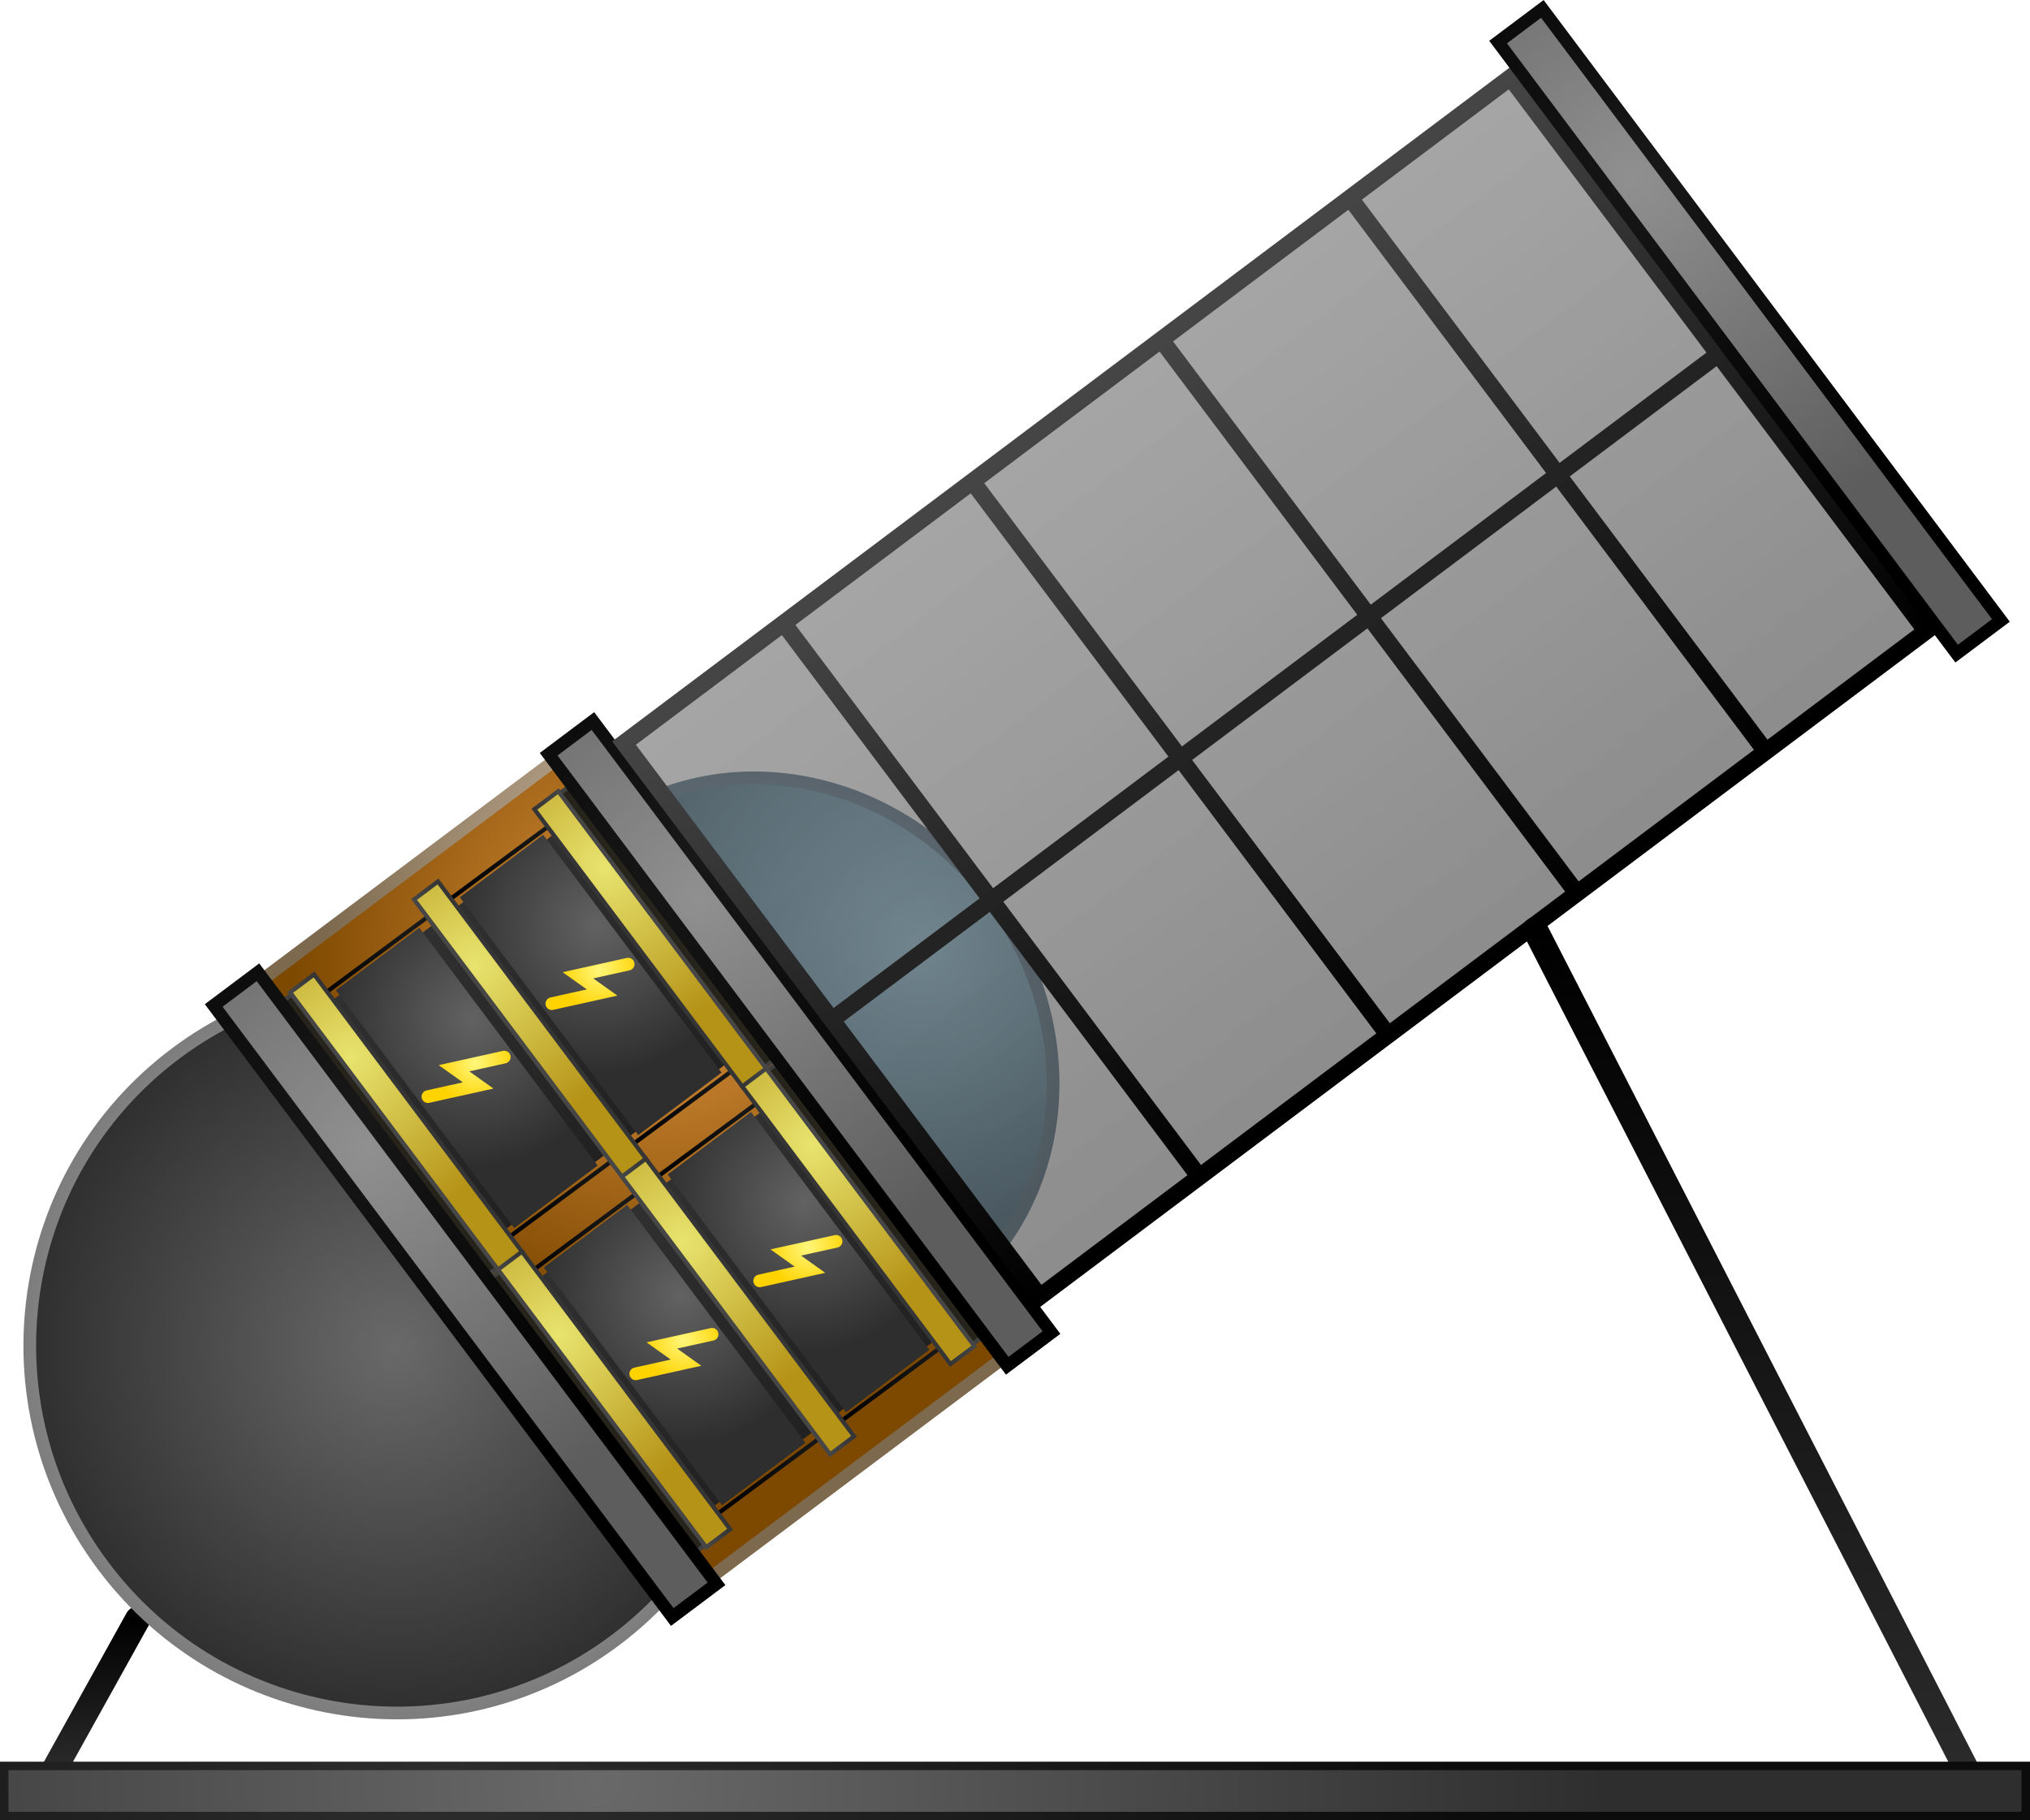 <svg version="1.1" xmlns="http://www.w3.org/2000/svg" xmlns:xlink="http://www.w3.org/1999/xlink" width="240" height="215.169" viewBox="0,0,240,215.169"><defs><linearGradient x1="131.309" y1="156.02" x2="131.309" y2="173.931" gradientUnits="userSpaceOnUse" id="color-1"><stop offset="0" stop-color="#000000"/><stop offset="1" stop-color="#2b2b2b"/></linearGradient><linearGradient x1="327.305" y1="74.523" x2="327.305" y2="175.023" gradientUnits="userSpaceOnUse" id="color-2"><stop offset="0" stop-color="#000000"/><stop offset="1" stop-color="#2b2b2b"/></linearGradient><radialGradient cx="166.749" cy="123.853" r="44.013" gradientUnits="userSpaceOnUse" id="color-3"><stop offset="0" stop-color="#696969"/><stop offset="1" stop-color="#2e2e2e"/></radialGradient><radialGradient cx="166.749" cy="123.853" r="44.013" gradientUnits="userSpaceOnUse" id="color-4"><stop offset="0" stop-color="#e0e0e0"/><stop offset="1" stop-color="#7d7d7d"/></radialGradient><radialGradient cx="229.016" cy="76.531" r="34.5" gradientUnits="userSpaceOnUse" id="color-5"><stop offset="0" stop-color="#94c9e0"/><stop offset="1" stop-color="#41687d"/></radialGradient><radialGradient cx="211.684" cy="90.154" r="34.5" gradientUnits="userSpaceOnUse" id="color-6"><stop offset="0" stop-color="#b6cee0"/><stop offset="1" stop-color="#4d697d"/></radialGradient><radialGradient cx="198.509" cy="77.55" r="44.167" gradientUnits="userSpaceOnUse" id="color-7"><stop offset="0" stop-color="#e19641"/><stop offset="1" stop-color="#7d4800"/></radialGradient><radialGradient cx="202.629" cy="71.535" r="44.167" gradientUnits="userSpaceOnUse" id="color-8"><stop offset="0" stop-color="#e0ccb5"/><stop offset="1" stop-color="#7d694d"/></radialGradient><linearGradient x1="168.88" y1="74.235" x2="156.31" y2="83.662" gradientUnits="userSpaceOnUse" id="color-9"><stop offset="0" stop-color="#191919"/><stop offset="1" stop-color="#000000"/></linearGradient><linearGradient x1="192.717" y1="101.533" x2="180.147" y2="110.96" gradientUnits="userSpaceOnUse" id="color-10"><stop offset="0" stop-color="#191919"/><stop offset="1" stop-color="#000000"/></linearGradient><linearGradient x1="165.132" y1="78.504" x2="185.497" y2="105.659" gradientUnits="userSpaceOnUse" id="color-11"><stop offset="0" stop-color="#303030"/><stop offset="1" stop-color="#212121"/></linearGradient><radialGradient cx="175.898" cy="85.011" r="17.57" gradientUnits="userSpaceOnUse" id="color-12"><stop offset="0" stop-color="#626262"/><stop offset="1" stop-color="#2e2e2e"/></radialGradient><radialGradient cx="176.23" cy="90.298" r="4.876" gradientUnits="userSpaceOnUse" id="color-13"><stop offset="0" stop-color="#fff67b"/><stop offset="1" stop-color="#ffd300"/></radialGradient><linearGradient x1="165.467" y1="99.217" x2="167.318" y2="97.829" gradientUnits="userSpaceOnUse" id="color-14"><stop offset="0" stop-color="#2b281f"/><stop offset="1" stop-color="#1f1c15"/></linearGradient><linearGradient x1="165.467" y1="99.217" x2="167.318" y2="97.829" gradientUnits="userSpaceOnUse" id="color-15"><stop offset="0" stop-color="#464646"/><stop offset="1" stop-color="#353535"/></linearGradient><radialGradient cx="161.426" cy="89.646" r="20.514" gradientUnits="userSpaceOnUse" id="color-16"><stop offset="0" stop-color="#e8e46e"/><stop offset="1" stop-color="#b59317"/></radialGradient><linearGradient x1="166.61" y1="98.359" x2="169.441" y2="96.237" gradientUnits="userSpaceOnUse" id="color-17"><stop offset="0" stop-color="#464646"/><stop offset="1" stop-color="#353535"/></linearGradient><linearGradient x1="184.62" y1="62.431" x2="172.96" y2="71.175" gradientUnits="userSpaceOnUse" id="color-18"><stop offset="0" stop-color="#191919"/><stop offset="1" stop-color="#000000"/></linearGradient><linearGradient x1="206.304" y1="91.344" x2="194.643" y2="100.089" gradientUnits="userSpaceOnUse" id="color-19"><stop offset="0" stop-color="#191919"/><stop offset="1" stop-color="#000000"/></linearGradient><linearGradient x1="199.459" y1="73.724" x2="197.609" y2="75.112" gradientUnits="userSpaceOnUse" id="color-20"><stop offset="0" stop-color="#2b281f"/><stop offset="1" stop-color="#1f1c15"/></linearGradient><linearGradient x1="199.459" y1="73.724" x2="197.609" y2="75.112" gradientUnits="userSpaceOnUse" id="color-21"><stop offset="0" stop-color="#464646"/><stop offset="1" stop-color="#353535"/></linearGradient><linearGradient x1="179.784" y1="67.516" x2="200.148" y2="94.671" gradientUnits="userSpaceOnUse" id="color-22"><stop offset="0" stop-color="#303030"/><stop offset="1" stop-color="#212121"/></linearGradient><radialGradient cx="190.55" cy="74.023" r="17.57" gradientUnits="userSpaceOnUse" id="color-23"><stop offset="0" stop-color="#626262"/><stop offset="1" stop-color="#2e2e2e"/></radialGradient><radialGradient cx="191.403" cy="67.165" r="20.514" gradientUnits="userSpaceOnUse" id="color-24"><stop offset="0" stop-color="#e8e46e"/><stop offset="1" stop-color="#b59317"/></radialGradient><linearGradient x1="198.316" y1="74.582" x2="195.486" y2="76.704" gradientUnits="userSpaceOnUse" id="color-25"><stop offset="0" stop-color="#464646"/><stop offset="1" stop-color="#353535"/></linearGradient><radialGradient cx="190.882" cy="79.31" r="4.876" gradientUnits="userSpaceOnUse" id="color-26"><stop offset="0" stop-color="#fff67b"/><stop offset="1" stop-color="#ffd300"/></radialGradient><radialGradient cx="176.078" cy="78.658" r="20.514" gradientUnits="userSpaceOnUse" id="color-27"><stop offset="0" stop-color="#e8e46e"/><stop offset="1" stop-color="#b59317"/></radialGradient><linearGradient x1="181.262" y1="87.371" x2="184.093" y2="85.249" gradientUnits="userSpaceOnUse" id="color-28"><stop offset="0" stop-color="#464646"/><stop offset="1" stop-color="#353535"/></linearGradient><linearGradient x1="193.453" y1="107.001" x2="180.883" y2="116.428" gradientUnits="userSpaceOnUse" id="color-29"><stop offset="0" stop-color="#191919"/><stop offset="1" stop-color="#000000"/></linearGradient><linearGradient x1="217.291" y1="134.3" x2="204.721" y2="143.727" gradientUnits="userSpaceOnUse" id="color-30"><stop offset="0" stop-color="#191919"/><stop offset="1" stop-color="#000000"/></linearGradient><linearGradient x1="189.705" y1="111.271" x2="210.07" y2="138.425" gradientUnits="userSpaceOnUse" id="color-31"><stop offset="0" stop-color="#303030"/><stop offset="1" stop-color="#212121"/></linearGradient><radialGradient cx="200.471" cy="117.778" r="17.57" gradientUnits="userSpaceOnUse" id="color-32"><stop offset="0" stop-color="#626262"/><stop offset="1" stop-color="#2e2e2e"/></radialGradient><radialGradient cx="200.803" cy="123.065" r="4.876" gradientUnits="userSpaceOnUse" id="color-33"><stop offset="0" stop-color="#fff67b"/><stop offset="1" stop-color="#ffd300"/></radialGradient><linearGradient x1="190.041" y1="131.983" x2="191.891" y2="130.595" gradientUnits="userSpaceOnUse" id="color-34"><stop offset="0" stop-color="#2b281f"/><stop offset="1" stop-color="#1f1c15"/></linearGradient><linearGradient x1="190.041" y1="131.983" x2="191.891" y2="130.595" gradientUnits="userSpaceOnUse" id="color-35"><stop offset="0" stop-color="#464646"/><stop offset="1" stop-color="#353535"/></linearGradient><radialGradient cx="186" cy="122.412" r="20.514" gradientUnits="userSpaceOnUse" id="color-36"><stop offset="0" stop-color="#e8e46e"/><stop offset="1" stop-color="#b59317"/></radialGradient><linearGradient x1="191.184" y1="131.126" x2="194.014" y2="129.003" gradientUnits="userSpaceOnUse" id="color-37"><stop offset="0" stop-color="#464646"/><stop offset="1" stop-color="#353535"/></linearGradient><linearGradient x1="209.193" y1="95.197" x2="197.533" y2="103.942" gradientUnits="userSpaceOnUse" id="color-38"><stop offset="0" stop-color="#191919"/><stop offset="1" stop-color="#000000"/></linearGradient><linearGradient x1="230.877" y1="124.111" x2="219.216" y2="132.855" gradientUnits="userSpaceOnUse" id="color-39"><stop offset="0" stop-color="#191919"/><stop offset="1" stop-color="#000000"/></linearGradient><linearGradient x1="224.033" y1="106.491" x2="222.182" y2="107.879" gradientUnits="userSpaceOnUse" id="color-40"><stop offset="0" stop-color="#2b281f"/><stop offset="1" stop-color="#1f1c15"/></linearGradient><linearGradient x1="224.033" y1="106.491" x2="222.182" y2="107.879" gradientUnits="userSpaceOnUse" id="color-41"><stop offset="0" stop-color="#464646"/><stop offset="1" stop-color="#353535"/></linearGradient><linearGradient x1="204.357" y1="100.283" x2="224.721" y2="127.437" gradientUnits="userSpaceOnUse" id="color-42"><stop offset="0" stop-color="#303030"/><stop offset="1" stop-color="#212121"/></linearGradient><radialGradient cx="215.123" cy="106.79" r="17.57" gradientUnits="userSpaceOnUse" id="color-43"><stop offset="0" stop-color="#626262"/><stop offset="1" stop-color="#2e2e2e"/></radialGradient><radialGradient cx="215.977" cy="99.931" r="20.514" gradientUnits="userSpaceOnUse" id="color-44"><stop offset="0" stop-color="#e8e46e"/><stop offset="1" stop-color="#b59317"/></radialGradient><linearGradient x1="222.89" y1="107.348" x2="220.059" y2="109.471" gradientUnits="userSpaceOnUse" id="color-45"><stop offset="0" stop-color="#464646"/><stop offset="1" stop-color="#353535"/></linearGradient><radialGradient cx="215.455" cy="112.077" r="4.876" gradientUnits="userSpaceOnUse" id="color-46"><stop offset="0" stop-color="#fff67b"/><stop offset="1" stop-color="#ffd300"/></radialGradient><radialGradient cx="200.651" cy="111.424" r="20.514" gradientUnits="userSpaceOnUse" id="color-47"><stop offset="0" stop-color="#e8e46e"/><stop offset="1" stop-color="#b59317"/></radialGradient><linearGradient x1="205.835" y1="120.138" x2="208.666" y2="118.015" gradientUnits="userSpaceOnUse" id="color-48"><stop offset="0" stop-color="#464646"/><stop offset="1" stop-color="#353535"/></linearGradient><radialGradient cx="202.718" cy="70.837" r="45.179" gradientUnits="userSpaceOnUse" id="color-49"><stop offset="0" stop-color="#909090"/><stop offset="1" stop-color="#5d5d5d"/></radialGradient><radialGradient cx="201.594" cy="66.264" r="45.179" gradientUnits="userSpaceOnUse" id="color-50"><stop offset="0" stop-color="#181818"/><stop offset="1" stop-color="#000000"/></radialGradient><linearGradient x1="246.176" y1="13.138" x2="295.328" y2="78.575" gradientUnits="userSpaceOnUse" id="color-51"><stop offset="0" stop-color="#656565" stop-opacity="0.58"/><stop offset="1" stop-color="#4b4b4b" stop-opacity="0.637"/></linearGradient><linearGradient x1="246.176" y1="13.138" x2="295.328" y2="78.575" gradientUnits="userSpaceOnUse" id="color-52"><stop offset="0" stop-color="#454545"/><stop offset="1" stop-color="#000000"/></linearGradient><linearGradient x1="212.807" y1="38.536" x2="261.715" y2="103.647" gradientUnits="userSpaceOnUse" id="color-53"><stop offset="0" stop-color="#454545"/><stop offset="1" stop-color="#000000"/></linearGradient><linearGradient x1="235.131" y1="21.777" x2="284.039" y2="86.889" gradientUnits="userSpaceOnUse" id="color-54"><stop offset="0" stop-color="#454545"/><stop offset="1" stop-color="#000000"/></linearGradient><linearGradient x1="257.455" y1="5.018" x2="306.363" y2="70.13" gradientUnits="userSpaceOnUse" id="color-55"><stop offset="0" stop-color="#454545"/><stop offset="1" stop-color="#000000"/></linearGradient><linearGradient x1="279.779" y1="-11.741" x2="328.687" y2="53.371" gradientUnits="userSpaceOnUse" id="color-56"><stop offset="0" stop-color="#454545"/><stop offset="1" stop-color="#000000"/></linearGradient><radialGradient cx="313.041" cy="-14.399" r="45.179" gradientUnits="userSpaceOnUse" id="color-57"><stop offset="0" stop-color="#909090"/><stop offset="1" stop-color="#5d5d5d"/></radialGradient><radialGradient cx="316.174" cy="-16.332" r="45.179" gradientUnits="userSpaceOnUse" id="color-58"><stop offset="0" stop-color="#181818"/><stop offset="1" stop-color="#000000"/></radialGradient><radialGradient cx="163.117" cy="100.536" r="45.179" gradientUnits="userSpaceOnUse" id="color-59"><stop offset="0" stop-color="#909090"/><stop offset="1" stop-color="#5d5d5d"/></radialGradient><radialGradient cx="161.993" cy="95.962" r="45.179" gradientUnits="userSpaceOnUse" id="color-60"><stop offset="0" stop-color="#181818"/><stop offset="1" stop-color="#000000"/></radialGradient><radialGradient cx="190.53" cy="175.238" r="119.5" gradientUnits="userSpaceOnUse" id="color-61"><stop offset="0" stop-color="#696969"/><stop offset="1" stop-color="#2e2e2e"/></radialGradient><radialGradient cx="173.183" cy="172.654" r="119.5" gradientUnits="userSpaceOnUse" id="color-62"><stop offset="0" stop-color="#2d2d2d"/><stop offset="1" stop-color="#0c0c0c"/></radialGradient></defs><g transform="translate(-120,35.36)"><g data-paper-data="{&quot;isPaintingLayer&quot;:true}" fill-rule="nonzero" stroke-linejoin="miter" stroke-miterlimit="10" stroke-dasharray="" stroke-dashoffset="0" style="mix-blend-mode: normal"><path d="M136.284,156.02l-9.951,17.911" data-paper-data="{&quot;index&quot;:null}" fill="none" stroke="url(#color-1)" stroke-width="3" stroke-linecap="round"/><path d="M301.49,74.523l51.629,100.5" fill="none" stroke="url(#color-2)" stroke-width="3" stroke-linecap="round"/><path d="M192.748,158.52c-19.073,14.304 -46.174,10.378 -60.533,-8.769c-14.359,-19.146 -10.537,-46.263 8.535,-60.566c19.073,-14.304 46.174,-10.378 60.533,8.769c14.359,19.146 10.537,46.263 -8.535,60.566z" fill="url(#color-3)" stroke="url(#color-4)" stroke-width="1.5" stroke-linecap="butt"/><path d="M232.383,117.755c-14.065,10.548 -34.735,6.742 -46.166,-8.502c-11.432,-15.243 -9.297,-36.152 4.768,-46.7c14.065,-10.548 34.735,-6.742 46.166,8.502c11.432,15.243 9.297,36.152 -4.768,46.7z" fill="url(#color-5)" stroke="url(#color-6)" stroke-width="1.5" stroke-linecap="butt"/><path d="M149.984,81.219l38.668,-28.999l52.998,70.668l-38.668,28.999z" fill="url(#color-7)" stroke="url(#color-8)" stroke-width="1.5" stroke-linecap="butt"/><path d="M171.037,72.671l-14.754,10.955" fill="none" stroke="url(#color-9)" stroke-width="0.5" stroke-linecap="round"/><path d="M192.744,101.568l-12.623,9.357" fill="none" stroke="url(#color-10)" stroke-width="0.5" stroke-linecap="round"/><path d="M159.242,82.922l11.781,-8.835l20.364,27.154l-11.781,8.835z" fill="url(#color-11)" stroke="none" stroke-width="0.5" stroke-linecap="butt"/><path d="M159.716,81.692l9.854,-7.39l21.083,28.113l-9.854,7.39z" fill="url(#color-12)" stroke="none" stroke-width="0.5" stroke-linecap="butt"/><path d="M179.617,89.596l-5.942,1.318l2.858,2.035l-5.942,1.318" fill="none" stroke="url(#color-13)" stroke-width="1.5" stroke-linecap="round"/><path d="M179.443,113.996l-1.851,1.388l-24.249,-32.334l1.851,-1.388z" data-paper-data="{&quot;index&quot;:null}" fill="url(#color-14)" stroke="url(#color-15)" stroke-width="0.5" stroke-linecap="butt"/><path d="M181.749,112.649l-2.831,2.123l-24.616,-32.824l2.831,-2.123z" data-paper-data="{&quot;index&quot;:null}" fill="url(#color-16)" stroke="url(#color-17)" stroke-width="0.5" stroke-linecap="butt"/><path d="M184.646,62.465l-11.713,8.675" fill="none" stroke="url(#color-18)" stroke-width="0.5" stroke-linecap="round"/><path d="M206.33,91.379l-11.713,8.675" fill="none" stroke="url(#color-19)" stroke-width="0.5" stroke-linecap="round"/><path d="M185.484,58.945l1.851,-1.388l24.249,32.334l-1.851,1.388z" fill="url(#color-20)" stroke="url(#color-21)" stroke-width="0.5" stroke-linecap="butt"/><path d="M173.893,71.934l11.781,-8.835l20.364,27.154l-11.781,8.835z" fill="url(#color-22)" stroke="none" stroke-width="0.5" stroke-linecap="butt"/><path d="M174.368,70.704l9.854,-7.39l21.083,28.113l-9.854,7.39z" fill="url(#color-23)" stroke="none" stroke-width="0.5" stroke-linecap="butt"/><path d="M183.178,60.292l2.831,-2.123l24.616,32.824l-2.831,2.123z" fill="url(#color-24)" stroke="url(#color-25)" stroke-width="0.5" stroke-linecap="butt"/><path d="M194.269,78.608l-5.942,1.318l2.858,2.035l-5.942,1.318" fill="none" stroke="url(#color-26)" stroke-width="1.5" stroke-linecap="round"/><path d="M196.401,101.66l-2.831,2.123l-24.616,-32.824l2.831,-2.123z" data-paper-data="{&quot;index&quot;:null}" fill="url(#color-27)" stroke="url(#color-28)" stroke-width="0.5" stroke-linecap="butt"/><path d="M180.857,116.393l14.754,-10.955" fill="none" stroke="url(#color-29)" stroke-width="0.5" stroke-linecap="round"/><path d="M204.694,143.692l12.623,-9.357" fill="none" stroke="url(#color-30)" stroke-width="0.5" stroke-linecap="round"/><path d="M183.815,115.688l11.781,-8.835l20.364,27.154l-11.781,8.835z" fill="url(#color-31)" stroke="none" stroke-width="0.5" stroke-linecap="butt"/><path d="M184.289,114.459l9.854,-7.39l21.083,28.113l-9.854,7.39z" fill="url(#color-32)" stroke="none" stroke-width="0.5" stroke-linecap="butt"/><path d="M204.19,122.363l-5.942,1.318l2.858,2.035l-5.942,1.318" fill="none" stroke="url(#color-33)" stroke-width="1.5" stroke-linecap="round"/><path d="M204.016,146.762l-1.851,1.388l-24.249,-32.334l1.851,-1.388z" data-paper-data="{&quot;index&quot;:null}" fill="url(#color-34)" stroke="url(#color-35)" stroke-width="0.5" stroke-linecap="butt"/><path d="M206.322,145.415l-2.831,2.123l-24.616,-32.824l2.831,-2.123z" data-paper-data="{&quot;index&quot;:null}" fill="url(#color-36)" stroke="url(#color-37)" stroke-width="0.5" stroke-linecap="butt"/><path d="M197.507,103.907l11.713,-8.675" fill="none" stroke="url(#color-38)" stroke-width="0.5" stroke-linecap="round"/><path d="M219.19,132.82l11.713,-8.675" fill="none" stroke="url(#color-39)" stroke-width="0.5" stroke-linecap="round"/><path d="M210.057,91.712l1.851,-1.388l24.249,32.334l-1.851,1.388z" fill="url(#color-40)" stroke="url(#color-41)" stroke-width="0.5" stroke-linecap="butt"/><path d="M198.467,104.7l11.781,-8.835l20.364,27.154l-11.781,8.835z" fill="url(#color-42)" stroke="none" stroke-width="0.5" stroke-linecap="butt"/><path d="M198.941,103.471l9.854,-7.39l21.083,28.113l-9.854,7.39z" fill="url(#color-43)" stroke="none" stroke-width="0.5" stroke-linecap="butt"/><path d="M207.751,93.059l2.831,-2.123l24.616,32.824l-2.831,2.123z" fill="url(#color-44)" stroke="url(#color-45)" stroke-width="0.5" stroke-linecap="butt"/><path d="M209.817,116.047l5.942,-1.318l-2.858,-2.035l5.942,-1.318" fill="none" stroke="url(#color-46)" stroke-width="1.5" stroke-linecap="round"/><path d="M220.974,134.427l-2.831,2.123l-24.616,-32.824l2.831,-2.123z" data-paper-data="{&quot;index&quot;:null}" fill="url(#color-47)" stroke="url(#color-48)" stroke-width="0.5" stroke-linecap="butt"/><path d="M184.867,53.793l5.232,-3.923l54.213,72.289l-5.232,3.923z" fill="url(#color-49)" stroke="url(#color-50)" stroke-width="1.5" stroke-linecap="butt"/><path d="M242.928,117.912l-49.153,-65.437l104.8,-78.674l49.153,65.437z" fill="url(#color-51)" stroke="url(#color-52)" stroke-width="2" stroke-linecap="butt"/><path d="M212.807,38.536l48.908,65.112" fill="none" stroke="url(#color-53)" stroke-width="2" stroke-linecap="round"/><path d="M284.039,86.889l-48.908,-65.112" fill="none" stroke="url(#color-54)" stroke-width="2" stroke-linecap="round"/><path d="M257.455,5.018l48.908,65.112" fill="none" stroke="url(#color-55)" stroke-width="2" stroke-linecap="round"/><path d="M279.779,-11.741l48.908,65.112" fill="none" stroke="url(#color-56)" stroke-width="2" stroke-linecap="round"/><path d="M218.701,84.931l104.101,-78.15" fill="none" stroke="#232323" stroke-width="2" stroke-linecap="round"/><path d="M297.114,-30.386l5.232,-3.923l54.213,72.289l-5.232,3.923z" fill="url(#color-57)" stroke="url(#color-58)" stroke-width="1.5" stroke-linecap="butt"/><path d="M145.266,83.492l5.232,-3.923l54.213,72.289l-5.232,3.923z" fill="url(#color-59)" stroke="url(#color-60)" stroke-width="1.5" stroke-linecap="butt"/><path d="M120.5,179.31v-5.927h239v5.927z" fill="url(#color-61)" stroke="url(#color-62)" stroke-width="1" stroke-linecap="butt"/></g></g></svg>